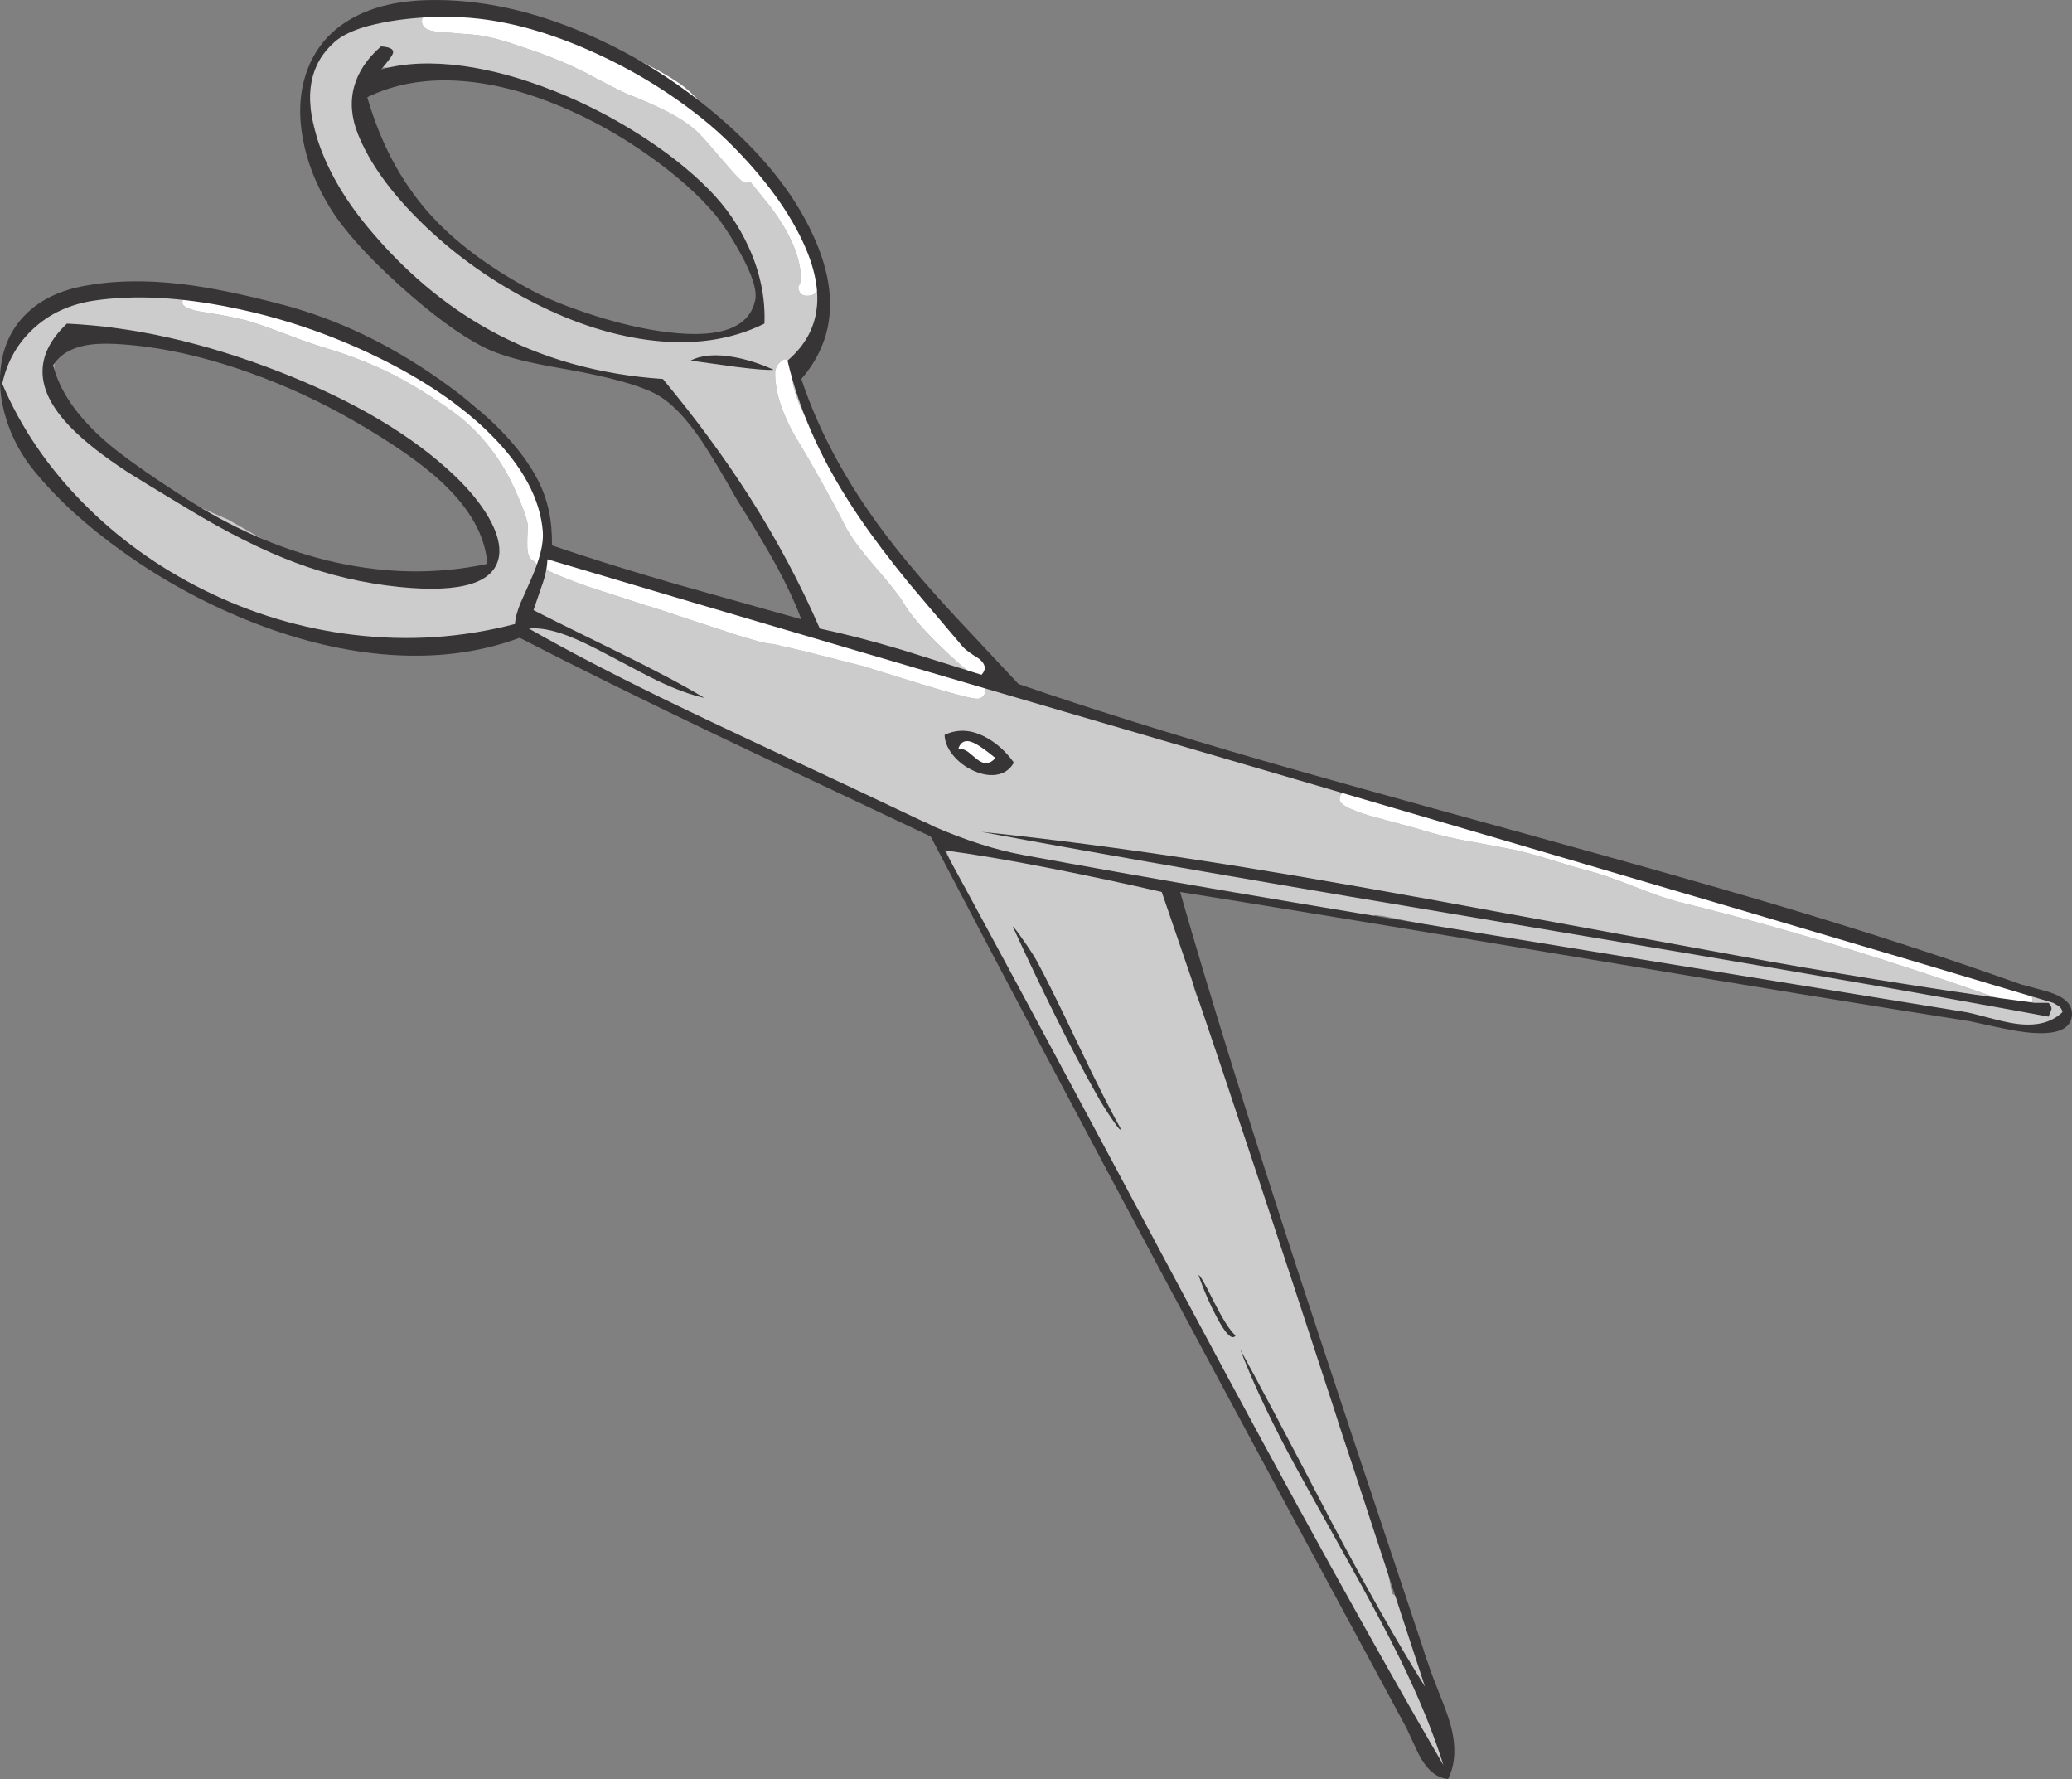 <?xml version="1.0" encoding="UTF-8" standalone="no"?>
<svg xmlns:xlink="http://www.w3.org/1999/xlink" height="831.8px" width="969.0px" xmlns="http://www.w3.org/2000/svg">
  <rect width="100%" height="100%" fill="#808080" stroke="none"/>
  <g transform="matrix(1, 0, 0, 1, 484.5, 415.9)">
    <path d="M-88.2 -185.3 L-83.15 -177.85 -70.2 -159.7 Q-66.75 -154.85 -53.55 -139.0 L-46.95 -130.95 Q-45.75 -130.25 -44.4 -128.8 -43.15 -126.45 -37.5 -120.4 -34.05 -116.75 -27.8 -111.7 -22.6 -107.5 -19.3 -103.3 -11.55 -93.45 5.45 -85.75 6.45 -89.15 12.35 -86.9 22.25 -82.15 27.7 -80.8 L42.25 -77.35 55.7 -74.0 Q62.4 -71.55 80.55 -66.45 L107.5 -58.5 146.2 -45.85 Q142.0 -45.8 142.0 -42.0 142.0 -38.7 156.4 -34.4 L177.1 -28.8 Q187.4 -25.55 197.65 -23.45 L220.6 -19.2 Q228.75 -17.65 239.85 -14.2 253.5 -9.95 258.2 -8.8 265.5 -7.0 279.8 -1.35 293.95 4.2 300.5 5.8 353.35 18.65 412.8 38.25 442.4 48.05 461.8 55.2 464.1 55.2 465.2 53.6 466.0 52.5 466.0 51.2 466.0 49.1 458.2 45.35 465.75 46.95 469.55 48.15 480.8 51.8 480.8 56.65 480.8 59.9 477.7 61.05 471.75 62.6 466.0 64.4 L450.4 64.4 Q424.6 57.5 369.15 48.05 L288.9 34.1 Q273.5 31.0 246.45 27.35 218.55 23.6 200.5 20.1 L162.9 12.5 158.5 11.95 Q157.2 13.2 154.6 13.2 L126.4 8.4 116.1 6.35 Q108.05 4.7 100.7 4.0 L77.8 0.35 61.3 -2.7 59.2 -2.6 59.2 -0.5 64.1 10.9 Q68.4 21.35 68.8 24.4 69.75 26.6 70.8 30.8 72.05 35.55 73.7 45.2 74.65 49.65 79.75 59.5 84.55 68.7 85.2 73.8 85.95 79.9 89.1 88.35 L94.8 102.6 Q96.8 107.85 99.2 117.0 L102.55 123.9 Q104.75 128.2 105.35 130.2 L106.0 131.2 Q106.9 133.05 107.7 135.75 L109.0 140.2 Q112.05 149.5 113.8 158.2 114.95 163.65 120.45 179.15 L124.45 190.6 Q125.05 190.7 125.55 191.25 126.8 192.6 126.8 196.1 126.35 199.3 127.1 203.15 127.9 207.15 129.6 209.9 133.5 216.25 135.55 223.8 L138.4 237.8 Q140.5 248.45 149.1 271.45 L157.2 293.15 156.75 295.05 157.5 296.6 Q161.25 303.65 163.4 312.8 L166.5 329.2 Q173.55 333.6 176.75 342.4 L179.0 349.75 Q180.35 354.25 181.7 356.9 183.15 359.75 183.15 364.15 183.1 369.6 183.5 371.3 L185.6 379.8 185.7 385.55 189.25 394.1 Q192.8 403.05 192.8 405.65 192.8 407.05 191.8 408.2 190.55 409.6 188.4 409.6 184.65 409.6 181.55 399.4 178.1 387.75 175.9 386.0 173.7 384.25 172.35 379.9 170.9 375.2 169.5 373.7 167.15 371.1 165.05 367.8 L161.1 361.7 Q155.7 354.3 152.6 348.95 L146.6 337.4 139.6 324.95 Q134.0 315.0 134.0 313.4 L134.05 312.65 Q129.25 305.35 121.1 290.7 L95.9 245.5 Q94.1 242.45 92.0 235.9 91.55 234.5 89.0 231.15 86.25 227.6 85.8 226.6 L81.35 217.35 Q78.75 211.75 77.3 208.0 L67.55 191.3 Q59.65 177.4 58.6 172.0 55.05 169.6 50.45 159.85 44.25 145.15 42.1 141.5 41.05 139.7 37.75 132.35 35.1 126.45 34.2 125.9 31.95 124.6 28.8 117.8 L26.7 112.8 Q23.3 111.3 19.2 104.15 15.15 97.0 13.2 90.3 11.85 85.7 7.7 78.5 L1.0 66.9 -12.6 40.0 Q-20.75 23.75 -22.9 20.1 -29.4 8.9 -35.45 -3.65 -40.15 -13.4 -45.8 -26.7 -47.15 -29.9 -52.65 -31.75 -61.55 -34.8 -61.9 -35.0 -64.95 -36.6 -71.75 -38.6 -78.5 -40.6 -81.5 -42.2 L-90.85 -47.4 Q-96.65 -50.6 -100.4 -52.2 -103.75 -53.65 -110.95 -56.05 -113.9 -57.3 -115.25 -58.75 L-127.2 -64.95 Q-143.5 -73.4 -147.8 -75.3 L-166.3 -82.8 Q-178.85 -87.75 -183.9 -90.3 -209.55 -103.3 -218.5 -108.1 -237.75 -118.5 -243.7 -123.3 L-251.3 -121.8 Q-251.65 -120.55 -253.1 -119.35 -255.05 -117.75 -257.6 -118.0 L-271.2 -118.0 Q-275.7 -118.15 -279.5 -116.65 -284.45 -114.65 -286.0 -114.4 L-301.2 -114.4 Q-326.0 -116.6 -340.8 -119.8 -352.75 -122.35 -368.7 -128.2 -378.6 -131.8 -395.55 -140.8 -410.5 -148.75 -414.3 -152.85 -424.1 -153.8 -442.1 -170.8 -458.3 -186.15 -463.7 -195.6 -468.2 -203.45 -477.2 -217.8 -484.0 -230.05 -484.0 -239.4 -484.0 -242.45 -481.0 -249.45 -478.1 -256.2 -476.4 -257.7 -470.1 -264.6 -465.9 -267.95 -463.6 -269.8 -461.95 -270.4 -459.6 -273.65 -450.7 -276.9 -440.8 -280.55 -433.6 -281.2 L-421.1 -281.3 -419.6 -281.6 -407.6 -281.6 -396.1 -278.8 Q-399.2 -277.65 -399.2 -274.4 -399.2 -271.5 -389.4 -270.0 -373.4 -267.45 -366.6 -265.3 -359.75 -263.1 -348.75 -258.9 -338.8 -255.15 -332.0 -253.1 -314.85 -247.95 -300.65 -240.75 -287.65 -234.1 -272.8 -223.5 -263.0 -216.45 -255.15 -206.25 -248.65 -197.8 -244.2 -188.1 -238.9 -176.75 -237.6 -170.4 -238.0 -164.2 -237.9 -160.35 -237.8 -154.45 -234.6 -153.4 -232.75 -149.85 -209.1 -141.5 L-182.6 -132.9 Q-179.15 -132.0 -151.3 -122.7 -127.6 -114.8 -123.4 -114.8 L-123.15 -114.8 -108.7 -111.5 -80.7 -104.4 -53.55 -96.0 Q-31.3 -89.2 -27.6 -89.2 -25.5 -89.2 -24.4 -90.8 -23.6 -91.95 -23.6 -93.2 -23.6 -96.85 -34.4 -99.7 -40.05 -101.2 -47.8 -102.5 -54.8 -104.35 -62.25 -106.8 -72.35 -110.15 -78.1 -111.9 L-91.95 -116.3 Q-101.45 -119.1 -108.5 -119.7 -111.4 -119.85 -115.9 -121.6 L-122.95 -124.5 Q-126.65 -125.9 -128.3 -125.5 L-129.15 -125.1 Q-135.8 -127.8 -146.9 -131.25 -160.85 -135.6 -176.3 -139.6 L-192.05 -143.85 Q-201.25 -146.45 -209.4 -149.5 L-216.8 -152.4 -221.0 -154.15 -216.1 -153.0 -203.3 -149.7 Q-184.8 -143.8 -154.9 -135.2 L-104.4 -120.4 Q-104.4 -122.6 -104.05 -123.65 L-103.5 -124.75 Q-105.85 -128.25 -108.05 -133.2 L-111.7 -141.6 Q-119.1 -157.15 -128.6 -173.4 -134.75 -183.9 -155.35 -211.55 -169.2 -230.1 -172.5 -235.3 -179.55 -236.05 -198.8 -240.75 L-228.7 -248.3 Q-242.5 -251.55 -253.25 -256.4 -263.25 -260.95 -276.9 -269.8 -279.05 -271.2 -287.15 -278.75 -296.15 -287.15 -304.75 -296.05 -328.8 -321.05 -328.8 -328.5 L-328.6 -330.3 -330.65 -334.75 Q-334.15 -342.85 -335.6 -348.7 L-338.7 -361.35 Q-339.6 -365.95 -339.6 -372.7 -339.6 -382.65 -333.0 -391.45 -324.0 -403.35 -306.6 -405.0 -306.05 -407.25 -299.5 -409.05 -293.55 -410.65 -286.0 -411.1 -267.65 -410.85 -252.45 -408.05 L-254.5 -408.1 -268.1 -408.8 -278.4 -409.95 -284.9 -409.65 Q-287.2 -408.8 -287.2 -406.0 -287.2 -401.95 -280.75 -401.15 L-261.1 -399.5 Q-255.2 -398.75 -245.5 -395.7 L-235.2 -392.2 Q-222.6 -387.95 -210.05 -381.6 -197.45 -374.8 -191.3 -372.0 -182.55 -368.6 -175.9 -365.4 -163.35 -359.45 -157.1 -353.0 -154.3 -350.1 -144.2 -338.25 -137.5 -330.4 -136.0 -330.4 -134.65 -330.4 -133.65 -330.9 L-124.75 -319.95 Q-109.9 -300.65 -109.9 -284.9 -109.9 -284.3 -110.55 -283.1 L-111.2 -281.6 Q-111.2 -280.55 -110.6 -279.5 -109.6 -277.6 -107.2 -277.6 -103.7 -277.6 -102.4 -279.7 -101.6 -281.0 -101.6 -283.6 L-102.25 -288.5 Q-101.2 -284.75 -101.2 -280.0 -101.2 -276.95 -102.2 -272.85 -103.2 -268.7 -103.2 -265.15 -103.2 -262.95 -107.3 -254.5 -109.85 -249.3 -112.05 -246.85 -112.1 -244.0 -111.3 -239.55 -110.1 -232.9 -110.0 -230.5 -109.85 -226.5 -108.1 -221.4 -111.5 -227.65 -113.3 -234.7 -113.75 -236.45 -113.9 -239.3 L-114.2 -244.0 Q-115.95 -249.75 -119.1 -247.1 -122.0 -244.65 -122.0 -241.45 -122.0 -228.75 -113.15 -212.8 -99.3 -189.85 -89.2 -169.9 -85.55 -162.75 -75.5 -151.15 -64.8 -138.85 -61.9 -133.9 -56.95 -125.4 -42.8 -111.9 -29.05 -98.8 -25.8 -98.8 -23.2 -98.8 -22.0 -100.4 -21.2 -101.45 -21.2 -102.8 L-35.4 -116.85 Q-50.9 -132.15 -56.0 -140.2 -59.05 -145.0 -70.4 -158.55 -80.8 -170.95 -84.6 -178.0 L-88.2 -185.3 M180.05 -36.5 L183.0 -35.8 192.65 -32.85 Q185.9 -34.4 180.05 -36.5 M291.2 -5.4 L303.8 -2.1 319.85 2.6 302.9 -2.0 291.2 -5.4 M-357.75 -270.55 L-353.2 -269.5 Q-324.9 -262.75 -307.9 -252.75 -318.45 -257.55 -328.7 -260.4 -335.5 -262.55 -352.45 -268.65 L-357.75 -270.55 M-245.95 -206.85 Q-241.55 -202.0 -238.9 -197.5 -230.65 -183.6 -229.8 -170.2 -231.95 -182.85 -241.25 -199.2 L-245.95 -206.85 M-148.8 -359.0 Q-141.5 -353.15 -135.5 -347.6 -131.7 -344.1 -129.15 -338.95 L-128.65 -337.9 Q-131.0 -340.8 -133.5 -342.85 -136.05 -344.95 -137.55 -344.8 L-145.15 -354.55 -148.8 -359.0 M-458.9 -250.25 Q-459.2 -248.75 -459.2 -241.15 L-459.05 -232.9 Q-458.8 -230.45 -457.4 -228.6 -451.05 -222.5 -442.0 -211.6 -440.15 -209.35 -434.35 -204.45 -428.2 -199.15 -426.1 -196.9 -423.2 -193.75 -414.85 -190.55 -405.5 -187.0 -402.2 -184.5 -399.15 -182.15 -391.0 -178.7 L-377.9 -173.0 -366.7 -166.65 Q-359.45 -162.35 -354.9 -160.6 -344.55 -156.55 -322.7 -151.7 L-290.1 -144.5 -271.1 -144.5 -263.3 -145.6 Q-258.0 -146.45 -256.8 -149.0 -256.8 -151.25 -255.0 -153.65 -253.2 -156.0 -253.2 -156.8 -253.2 -158.3 -254.3 -161.05 -255.45 -164.0 -255.6 -166.7 -255.75 -169.8 -256.1 -171.4 -256.7 -174.3 -258.3 -176.3 L-266.65 -186.55 Q-270.85 -191.5 -274.9 -195.5 -283.9 -204.4 -301.6 -213.25 -311.65 -218.3 -332.7 -228.3 L-347.7 -236.95 Q-356.5 -242.0 -363.5 -244.6 -375.0 -248.85 -396.9 -252.8 -407.4 -254.75 -415.95 -258.1 -425.75 -260.45 -454.1 -260.5 -458.15 -254.05 -458.9 -250.25 M-148.05 -318.35 Q-154.55 -326.05 -164.3 -335.0 -167.5 -337.95 -175.7 -342.35 L-189.0 -349.7 Q-190.6 -350.7 -198.9 -357.65 -204.6 -362.35 -211.5 -364.7 L-241.35 -374.7 Q-257.95 -379.75 -277.9 -383.1 L-289.6 -383.2 -292.35 -383.45 -297.5 -384.3 -310.5 -384.3 Q-311.4 -382.05 -313.5 -378.7 -314.8 -376.7 -314.8 -374.3 -314.8 -371.1 -314.2 -366.05 L-313.2 -357.8 Q-312.75 -354.2 -310.85 -349.45 L-307.3 -341.6 Q-302.75 -331.95 -297.95 -325.85 -291.3 -317.4 -279.7 -308.9 L-269.55 -300.9 -258.4 -292.4 -247.4 -285.1 Q-240.6 -280.8 -235.1 -278.4 -219.15 -270.4 -210.45 -266.8 -195.55 -260.65 -172.9 -257.3 L-153.0 -257.4 -140.0 -261.7 Q-128.7 -265.6 -128.7 -269.3 -128.7 -270.25 -129.75 -272.7 -130.8 -275.2 -130.8 -277.7 L-130.6 -281.75 -130.4 -285.8 Q-130.4 -289.2 -132.75 -294.25 -134.1 -297.1 -137.0 -302.3 -141.05 -310.05 -148.05 -318.35 M-28.6 -60.15 Q-26.15 -57.6 -22.4 -57.6 -19.65 -57.6 -18.4 -59.2 -17.6 -60.25 -17.6 -61.6 -17.6 -62.6 -20.7 -65.2 -23.95 -67.9 -27.6 -69.8 -37.6 -74.95 -37.6 -67.6 -37.6 -66.15 -36.05 -65.15 -35.15 -64.6 -31.1 -63.0 L-28.6 -60.15" fill="#cccccc" fill-rule="evenodd" stroke="none"/>
    <path d="M146.2 -45.85 L147.05 -45.85 Q151.0 -45.65 160.3 -42.3 L169.3 -40.1 Q174.4 -38.75 177.8 -37.4 L180.05 -36.5 Q185.9 -34.4 192.65 -32.85 L196.6 -32.0 219.2 -27.6 Q233.35 -24.45 259.6 -15.65 278.9 -9.2 291.2 -5.4 L302.9 -2.0 319.85 2.6 Q369.7 16.15 394.5 23.55 442.4 37.8 458.2 45.35 466.0 49.1 466.0 51.2 466.0 52.5 465.2 53.6 464.1 55.2 461.8 55.2 442.4 48.05 412.8 38.25 353.35 18.65 300.5 5.8 293.95 4.2 279.8 -1.35 265.5 -7.0 258.2 -8.8 253.5 -9.95 239.85 -14.2 228.75 -17.65 220.6 -19.2 L197.65 -23.45 Q187.4 -25.55 177.1 -28.8 L156.4 -34.4 Q142.0 -38.7 142.0 -42.0 142.0 -45.8 146.2 -45.85 M-396.1 -278.8 Q-390.6 -280.85 -375.25 -276.35 -369.15 -274.55 -357.75 -270.55 L-352.45 -268.65 Q-335.5 -262.55 -328.7 -260.4 -318.45 -257.55 -307.9 -252.75 -303.15 -250.65 -298.35 -248.1 -290.8 -244.1 -270.3 -231.6 -257.0 -223.5 -245.95 -206.85 L-241.25 -199.2 Q-231.95 -182.85 -229.8 -170.2 -229.2 -166.45 -229.2 -163.0 L-229.2 -157.8 Q-227.3 -157.35 -224.9 -155.8 L-221.0 -154.15 -216.8 -152.4 -209.4 -149.5 Q-201.25 -146.45 -192.05 -143.85 L-176.3 -139.6 Q-160.85 -135.6 -146.9 -131.25 -135.8 -127.8 -129.15 -125.1 L-128.3 -125.5 Q-126.65 -125.9 -122.95 -124.5 L-115.9 -121.6 Q-111.4 -119.85 -108.5 -119.7 -101.45 -119.1 -91.95 -116.3 L-78.1 -111.9 Q-72.35 -110.15 -62.25 -106.8 -54.8 -104.35 -47.8 -102.5 -40.05 -101.2 -34.4 -99.7 -23.6 -96.85 -23.6 -93.2 -23.6 -91.95 -24.4 -90.8 -25.5 -89.2 -27.6 -89.2 -31.3 -89.2 -53.55 -96.0 L-80.7 -104.4 -108.7 -111.5 -123.15 -114.8 -123.4 -114.8 Q-127.6 -114.8 -151.3 -122.7 -179.15 -132.0 -182.6 -132.9 L-209.1 -141.5 Q-232.75 -149.85 -234.6 -153.4 -237.8 -154.45 -237.9 -160.35 -238.0 -164.2 -237.6 -170.4 -238.9 -176.75 -244.2 -188.1 -248.65 -197.8 -255.15 -206.25 -263.0 -216.45 -272.8 -223.5 -287.65 -234.1 -300.65 -240.75 -314.85 -247.95 -332.0 -253.1 -338.8 -255.15 -348.75 -258.9 -359.75 -263.1 -366.6 -265.3 -373.4 -267.45 -389.4 -270.0 -399.2 -271.5 -399.2 -274.4 -399.2 -277.65 -396.1 -278.8 M-252.45 -408.05 L-241.6 -408.0 Q-213.0 -398.8 -202.45 -394.75 -180.9 -386.45 -166.9 -377.0 -160.15 -372.45 -148.8 -359.0 L-145.15 -354.55 -137.55 -344.8 Q-136.05 -344.95 -133.5 -342.85 -131.0 -340.8 -128.65 -337.9 L-125.3 -333.4 Q-122.05 -330.25 -118.25 -325.05 L-112.4 -316.9 Q-107.25 -309.8 -104.3 -300.1 -103.7 -298.15 -102.65 -291.15 L-102.25 -288.5 -101.6 -283.6 Q-101.6 -281.0 -102.4 -279.7 -103.7 -277.6 -107.2 -277.6 -109.6 -277.6 -110.6 -279.5 -111.2 -280.55 -111.2 -281.6 L-110.55 -283.1 Q-109.9 -284.3 -109.9 -284.9 -109.9 -300.65 -124.75 -319.95 L-133.65 -330.9 Q-134.65 -330.4 -136.0 -330.4 -137.5 -330.4 -144.2 -338.25 -154.3 -350.1 -157.1 -353.0 -163.35 -359.45 -175.9 -365.4 -182.55 -368.6 -191.3 -372.0 -197.45 -374.8 -210.05 -381.6 -222.6 -387.95 -235.2 -392.2 L-245.5 -395.7 Q-255.2 -398.75 -261.1 -399.5 L-280.75 -401.15 Q-287.2 -401.95 -287.2 -406.0 -287.2 -408.8 -284.9 -409.65 L-278.4 -409.95 -268.1 -408.8 -254.5 -408.1 -252.45 -408.05 M-108.1 -221.4 L-104.6 -215.8 Q-99.35 -208.35 -93.75 -196.8 L-88.2 -185.3 -84.6 -178.0 Q-80.8 -170.95 -70.4 -158.55 -59.05 -145.0 -56.0 -140.2 -50.9 -132.15 -35.4 -116.85 L-21.2 -102.8 Q-21.2 -101.45 -22.0 -100.4 -23.2 -98.8 -25.8 -98.8 -29.05 -98.8 -42.8 -111.9 -56.95 -125.4 -61.9 -133.9 -64.8 -138.85 -75.5 -151.15 -85.55 -162.75 -89.2 -169.9 -99.3 -189.85 -113.15 -212.8 -122.0 -228.75 -122.0 -241.45 -122.0 -244.65 -119.1 -247.1 -115.95 -249.75 -114.2 -244.0 L-113.9 -239.3 Q-113.75 -236.45 -113.3 -234.7 -111.5 -227.65 -108.1 -221.4 M-28.6 -60.15 L-31.1 -63.0 Q-35.15 -64.6 -36.05 -65.15 -37.6 -66.15 -37.6 -67.6 -37.6 -74.95 -27.6 -69.8 -23.95 -67.9 -20.7 -65.2 -17.6 -62.6 -17.6 -61.6 -17.6 -60.25 -18.4 -59.2 -19.65 -57.6 -22.4 -57.6 -26.15 -57.6 -28.6 -60.15" fill="#ffffff" fill-rule="evenodd" stroke="none"/>
    <path d="M-318.9 -375.35 Q-316.05 -385.75 -306.3 -394.2 -299.05 -393.75 -301.1 -390.15 -302.25 -388.1 -306.3 -383.4 -289.85 -388.05 -267.95 -385.05 -247.85 -382.3 -225.55 -373.45 -204.5 -365.1 -185.2 -352.8 -166.1 -340.6 -152.95 -327.25 -141.15 -315.35 -134.25 -300.1 -126.3 -282.5 -127.0 -264.6 -150.7 -252.85 -181.75 -257.0 -209.65 -260.75 -238.95 -276.5 -266.35 -291.15 -287.7 -312.15 -309.05 -333.1 -317.1 -353.2 -321.75 -364.8 -318.9 -375.35 M-284.15 -316.55 Q-266.1 -296.15 -235.0 -279.7 -225.2 -274.55 -210.0 -269.5 -192.5 -263.65 -177.1 -261.25 -135.95 -254.85 -131.35 -275.4 -129.8 -282.35 -138.55 -298.05 -145.1 -309.85 -150.8 -316.45 -162.35 -329.85 -180.75 -342.9 -200.65 -357.05 -222.2 -366.1 -246.55 -376.35 -268.45 -378.0 -293.35 -379.9 -312.75 -370.45 -303.55 -338.55 -284.15 -316.55" fill="#373535" fill-rule="evenodd" stroke="none"/>
    <path d="M-319.25 -219.25 Q-342.1 -232.4 -367.25 -241.45 -393.35 -250.8 -416.45 -253.8 -432.95 -255.9 -441.7 -254.85 -454.45 -253.3 -459.65 -245.15 -455.15 -227.05 -435.15 -209.55 -424.05 -199.8 -397.0 -182.5 -365.8 -162.55 -332.8 -154.2 -293.7 -144.35 -256.6 -152.25 -258.0 -171.85 -277.95 -190.5 -291.85 -203.5 -319.25 -219.25 M-424.65 -195.05 Q-441.65 -206.15 -451.05 -215.7 -477.05 -242.05 -453.2 -264.6 -406.35 -262.4 -354.65 -242.4 -301.55 -221.85 -271.7 -193.3 -261.55 -183.55 -256.0 -174.0 -249.95 -163.45 -251.15 -155.8 -254.15 -137.1 -297.65 -141.45 -322.8 -144.0 -346.55 -152.9 -369.35 -161.45 -397.0 -178.2 -420.95 -192.65 -424.65 -195.05" fill="#373535" fill-rule="evenodd" stroke="none"/>
    <path d="M-42.75 -72.3 Q-33.65 -76.6 -23.7 -71.3 -16.0 -67.25 -10.35 -59.35 -13.05 -54.5 -18.6 -53.65 -23.55 -52.95 -29.25 -55.55 -34.85 -58.1 -38.6 -62.55 -42.6 -67.35 -42.75 -72.3 M-28.15 -68.1 Q-34.45 -71.5 -36.3 -65.85 -34.2 -66.05 -31.75 -64.35 L-27.65 -60.95 Q-22.8 -57.0 -19.0 -61.5 -24.75 -66.2 -28.15 -68.1" fill="#373535" fill-rule="evenodd" stroke="none"/>
    <path d="M473.55 53.0 Q475.2 54.75 474.85 56.15 L473.55 59.45 Q391.95 44.3 224.0 16.3 57.45 -11.5 -25.5 -26.95 29.85 -21.25 97.05 -10.45 143.7 -2.95 219.6 11.1 L342.75 33.6 Q412.55 45.85 467.1 53.0 L470.35 53.0 473.55 53.0" fill="#373535" fill-rule="evenodd" stroke="none"/>
    <path d="M-140.25 -244.35 L-161.55 -247.3 Q-153.8 -251.25 -141.05 -248.9 -132.1 -247.25 -122.7 -243.0 -126.8 -242.65 -140.25 -244.35" fill="#373535" fill-rule="evenodd" stroke="none"/>
    <path d="M-341.0 -382.55 Q-335.7 -397.4 -322.2 -405.95 -307.45 -415.25 -284.65 -415.85 -247.9 -416.75 -208.45 -399.3 -174.6 -384.3 -146.45 -359.65 -115.15 -332.3 -102.65 -302.25 -87.1 -264.9 -109.75 -238.7 -96.5 -198.9 -66.0 -160.3 -54.75 -146.0 -37.7 -127.6 L-8.2 -96.1 Q41.25 -79.05 106.55 -60.15 140.45 -50.35 224.55 -27.25 300.55 -6.35 343.4 6.35 408.85 25.8 460.6 44.35 L468.0 46.35 Q473.35 47.7 476.15 48.8 485.4 52.45 484.4 59.45 483.0 69.0 463.0 66.75 456.75 66.0 447.55 63.95 L436.85 61.6 Q372.4 51.5 251.65 31.4 121.85 9.8 67.4 1.15 88.6 75.1 123.45 181.4 143.45 242.45 184.1 364.05 185.2 367.35 188.85 376.5 192.15 384.7 193.6 389.6 198.1 405.15 192.7 415.9 185.4 415.25 180.25 406.6 178.6 403.85 176.5 399.05 L173.3 392.15 Q105.05 265.85 61.8 185.0 -0.25 68.95 -49.25 -24.8 -113.8 -55.25 -146.0 -70.6 -202.35 -97.5 -241.45 -117.7 -270.55 -106.9 -305.5 -110.0 -336.85 -112.8 -370.05 -126.4 -400.2 -138.75 -427.0 -157.85 -452.35 -175.95 -468.3 -195.45 -477.65 -206.85 -481.75 -220.5 -485.9 -234.15 -483.8 -246.6 -481.55 -259.8 -472.65 -268.75 -462.95 -278.55 -446.7 -281.9 -425.8 -286.15 -399.7 -283.1 -379.8 -280.75 -351.65 -273.25 -314.1 -263.25 -278.8 -238.4 -244.6 -214.35 -232.8 -191.15 -229.45 -184.5 -227.9 -177.45 -226.25 -169.95 -226.35 -160.9 -202.05 -152.55 -168.75 -142.9 L-109.75 -126.35 Q-114.4 -138.75 -122.8 -153.9 -128.65 -164.4 -140.0 -182.5 -149.8 -199.9 -156.2 -209.5 -167.85 -226.85 -178.8 -232.2 -190.95 -238.15 -219.65 -243.25 -233.95 -245.75 -240.5 -247.4 -251.5 -250.1 -258.75 -253.8 -275.1 -262.2 -297.4 -282.25 -320.3 -302.85 -330.05 -318.6 -340.0 -334.7 -342.95 -351.5 -346.0 -368.6 -341.0 -382.55 M-336.45 -352.0 Q-329.8 -330.6 -312.75 -309.95 -287.25 -279.1 -255.65 -261.65 -219.6 -241.75 -174.5 -238.7 -151.6 -211.15 -134.2 -183.95 -114.85 -153.65 -101.1 -122.0 -83.95 -118.4 -62.5 -112.0 L-25.5 -100.4 Q-22.0 -104.1 -26.55 -107.85 -32.6 -111.6 -34.1 -113.35 L-59.1 -142.85 Q-73.15 -160.0 -82.75 -174.15 -107.8 -210.95 -116.2 -247.3 -90.75 -269.1 -111.8 -308.35 -119.6 -323.0 -133.05 -338.25 -144.05 -350.7 -155.1 -359.65 -178.25 -378.45 -206.35 -391.2 -235.25 -404.35 -260.9 -407.2 -278.8 -409.15 -297.95 -406.6 -319.5 -403.65 -327.9 -396.4 -345.45 -381.1 -336.45 -352.0 M-376.0 -272.05 Q-412.1 -279.45 -440.2 -275.4 -457.45 -272.9 -469.05 -262.1 -480.1 -251.8 -483.45 -236.5 -470.65 -206.2 -445.85 -180.95 -421.25 -155.95 -388.85 -139.9 -355.55 -123.45 -319.25 -119.1 -280.75 -114.45 -243.65 -124.15 -243.5 -127.85 -241.25 -133.55 L-236.5 -144.25 Q-229.95 -158.85 -230.65 -167.4 -232.5 -190.2 -254.85 -212.6 -275.35 -233.15 -308.75 -249.3 -341.05 -264.95 -376.0 -272.05 M-219.3 -118.75 Q-229.85 -122.75 -237.15 -122.0 -207.65 -105.2 -165.45 -84.9 -140.6 -72.95 -88.15 -48.55 L-47.9 -29.5 Q-25.3 -19.7 -6.05 -16.15 79.4 -0.35 215.05 21.6 L434.7 57.3 Q437.55 57.8 445.55 59.95 453.2 62.0 457.6 62.65 472.3 64.9 480.05 57.3 479.75 55.7 478.45 54.6 L475.75 53.0 Q351.95 15.85 123.75 -50.85 -120.5 -122.2 -228.5 -154.4 -228.65 -148.7 -231.15 -141.9 L-235.0 -130.65 Q-228.2 -127.05 -194.6 -110.6 -169.75 -98.4 -155.1 -89.6 -164.5 -91.65 -177.05 -97.65 -181.8 -99.9 -198.85 -109.0 -211.9 -116.0 -219.3 -118.75 M-42.75 -18.3 Q-20.2 22.55 72.85 196.65 143.55 328.95 190.55 409.45 183.65 387.2 170.4 360.05 161.3 341.45 144.25 311.0 123.5 273.95 117.5 262.55 103.3 235.55 95.5 215.0 109.9 241.3 137.75 294.85 163.0 342.6 181.9 372.7 L120.9 186.4 Q84.7 76.05 58.8 1.15 32.7 -4.85 6.65 -9.95 -23.05 -15.75 -42.75 -18.3" fill="#373535" fill-rule="evenodd" stroke="none"/>
    <path d="M0.45 33.55 Q6.25 44.15 19.8 72.6 32.65 99.5 39.35 111.3 40.35 114.45 35.6 107.45 31.4 101.3 28.55 96.2 19.55 80.3 8.3 57.6 -1.25 38.3 -10.35 18.4 -12.05 15.05 -6.8 22.45 -1.55 29.85 0.45 33.55" fill="#373535" fill-rule="evenodd" stroke="none"/>
    <path d="M82.5 191.35 Q89.5 205.4 93.35 208.55 90.9 212.0 84.55 200.0 79.6 190.7 76.05 180.45 76.5 179.35 82.5 191.35" fill="#373535" fill-rule="evenodd" stroke="none"/>
  </g>
</svg>
